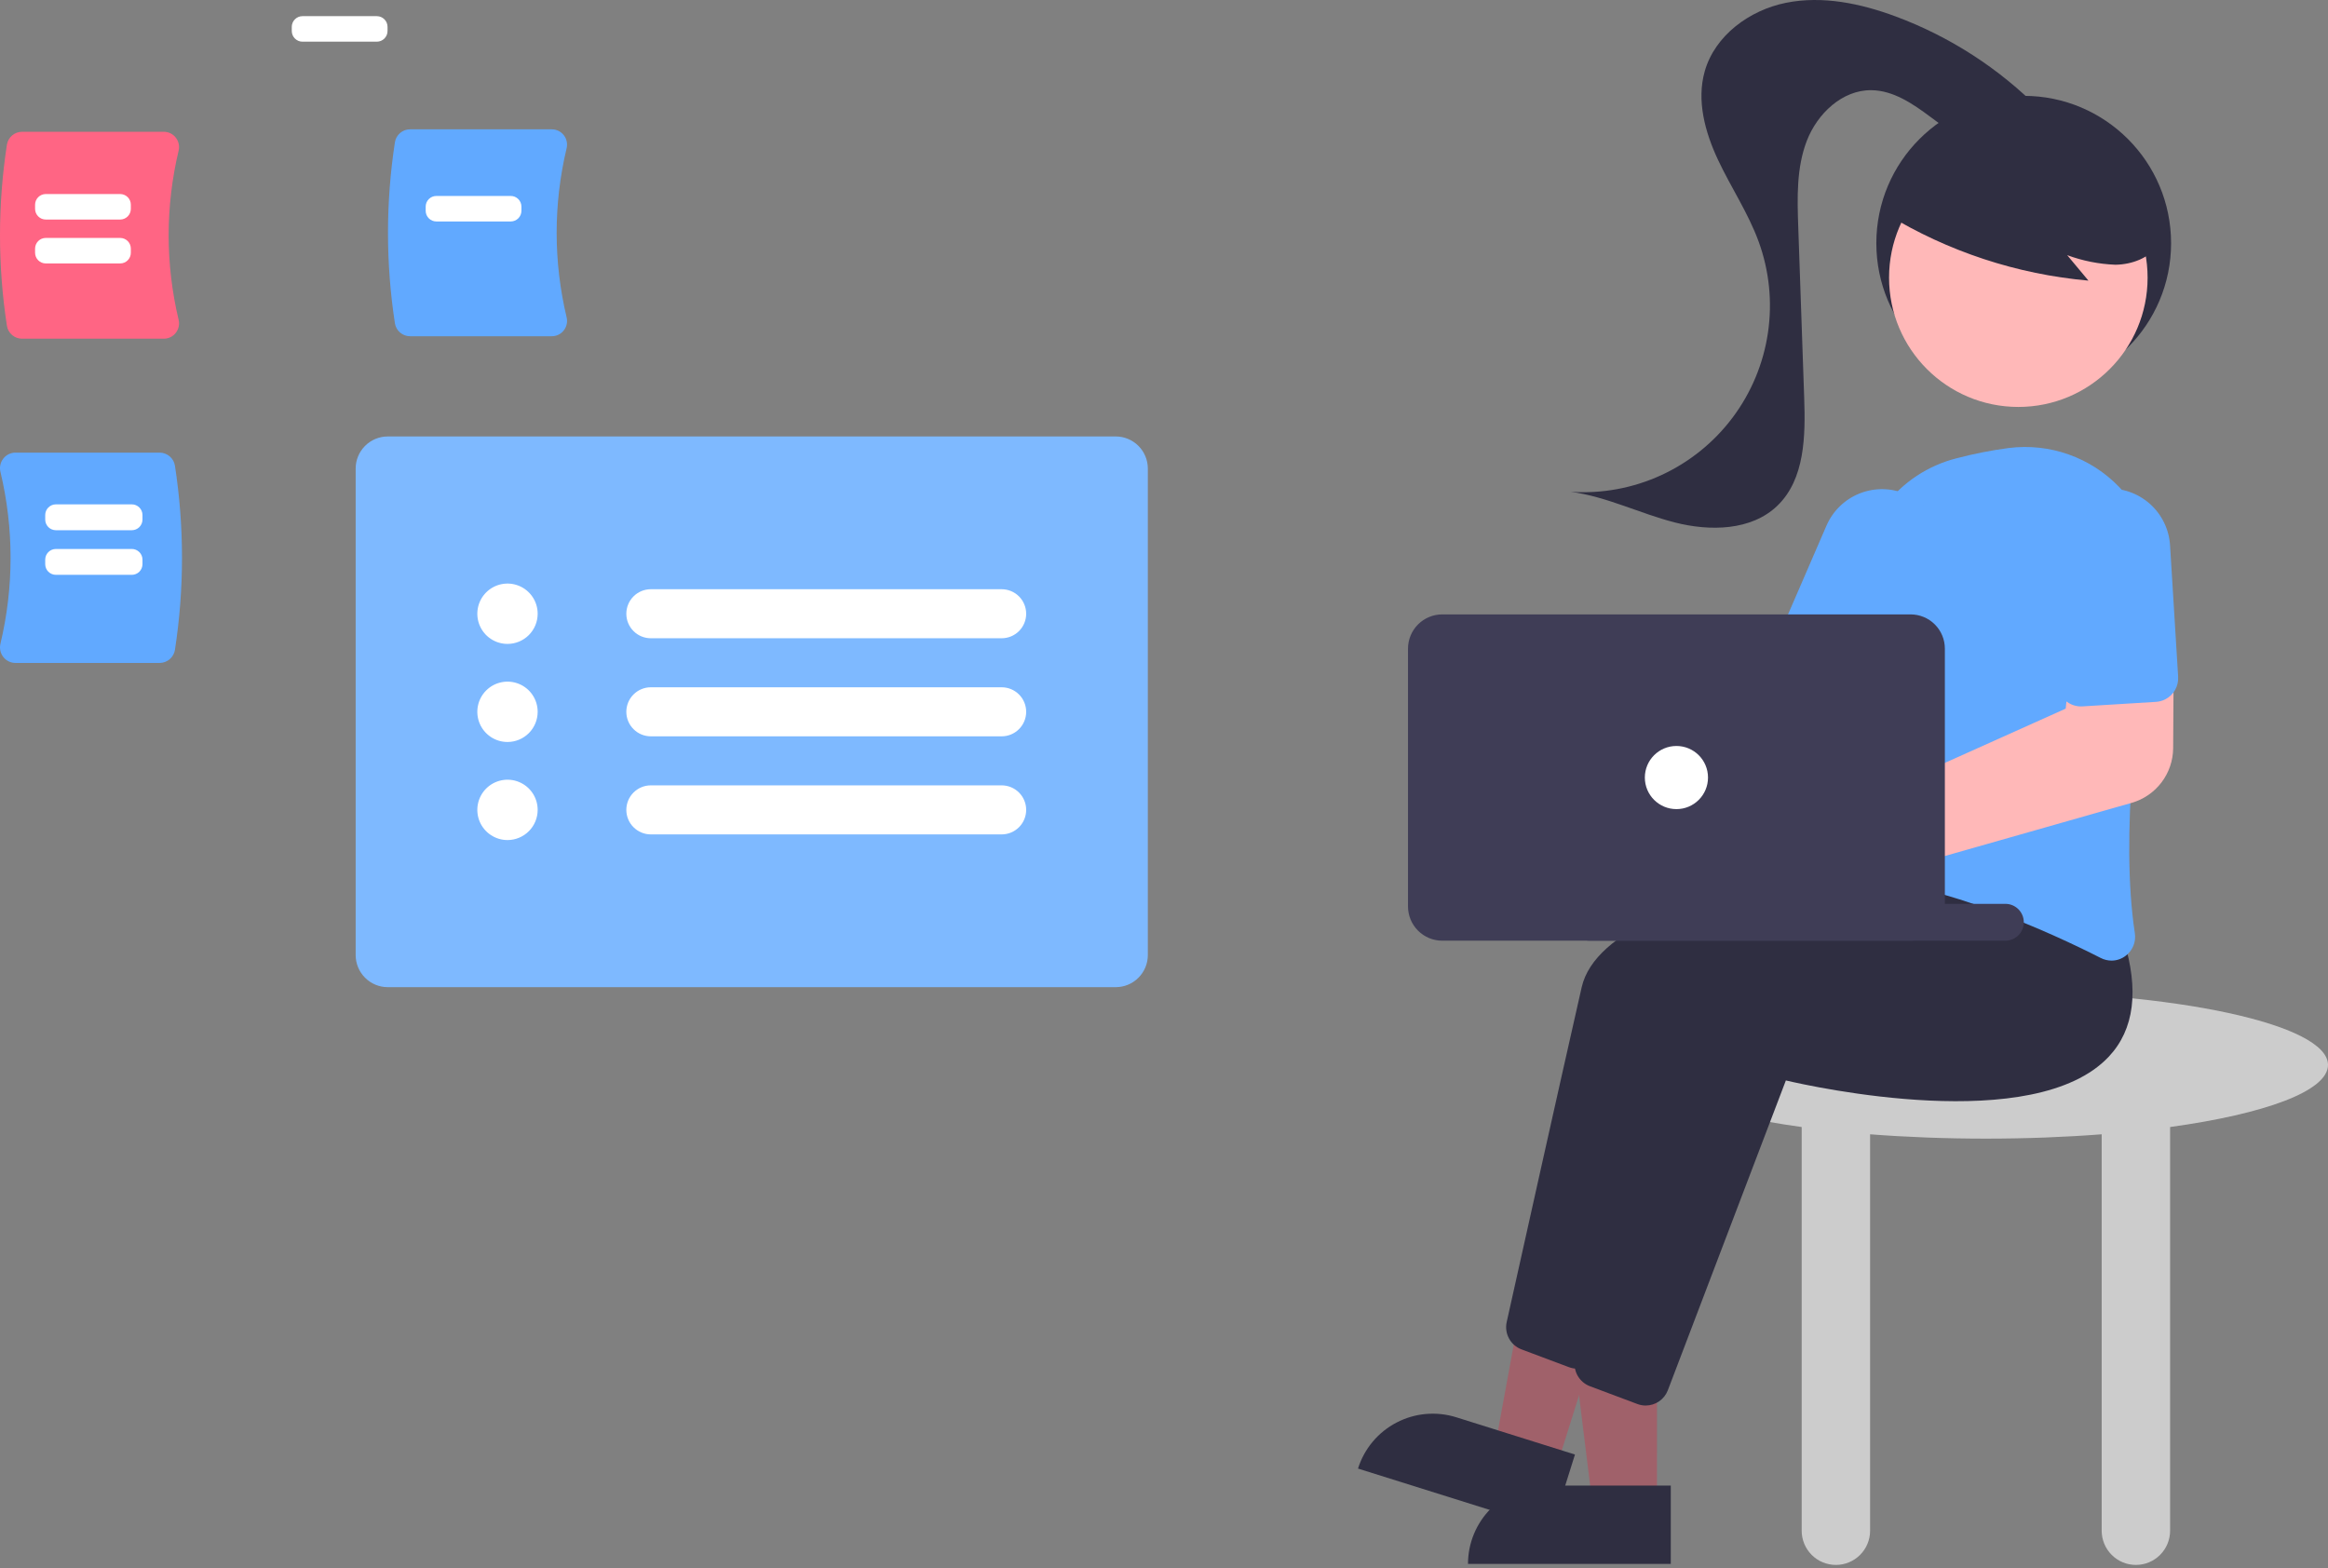 <svg width="144" height="97" viewBox="0 0 144 97" fill="none" xmlns="http://www.w3.org/2000/svg">
<rect x="0" y="0" width="144" height="97" fill="#808080" stroke="none"/>
<path d="M144 65.879C144 63.362 134.526 61.321 122.838 61.321C111.151 61.321 101.677 63.362 101.677 65.879C101.677 67.492 105.572 68.909 111.444 69.719V94.691C111.444 95.253 111.667 95.791 112.063 96.188C112.46 96.585 112.999 96.808 113.56 96.808C114.121 96.808 114.659 96.585 115.056 96.188C115.453 95.791 115.676 95.253 115.676 94.691V70.169C117.913 70.342 120.324 70.437 122.838 70.437C125.353 70.437 127.763 70.342 130.001 70.169V94.691C130.001 95.253 130.224 95.791 130.621 96.188C131.017 96.585 131.556 96.808 132.117 96.808C132.678 96.808 133.216 96.585 133.613 96.188C134.01 95.791 134.233 95.253 134.233 94.691V69.719C140.105 68.909 144 67.492 144 65.879Z" fill="#CCCCCC"/>
<path d="M125.178 24.16C130.213 24.16 134.294 20.079 134.294 15.045C134.294 10.01 130.213 5.929 125.178 5.929C120.144 5.929 116.062 10.01 116.062 15.045C116.062 20.079 120.144 24.16 125.178 24.16Z" fill="#2F2E41"/>
<path d="M102.493 93.039H98.501L96.603 77.643H102.494L102.493 93.039Z" fill="#A0616A"/>
<path d="M95.651 91.898H103.348V96.745H90.804C90.804 96.108 90.929 95.478 91.173 94.89C91.416 94.302 91.773 93.767 92.224 93.317C92.674 92.867 93.208 92.51 93.796 92.267C94.384 92.023 95.014 91.898 95.651 91.898Z" fill="#2F2E41"/>
<path d="M96.262 90.811L92.454 89.616L95.251 74.359L100.872 76.122L96.262 90.811Z" fill="#A0616A"/>
<path d="M90.076 87.674L97.42 89.979L95.969 94.603L84 90.847C84.191 90.24 84.499 89.676 84.907 89.188C85.316 88.7 85.816 88.297 86.381 88.003C86.945 87.708 87.561 87.527 88.195 87.471C88.829 87.415 89.468 87.484 90.076 87.674Z" fill="#2F2E41"/>
<path d="M97.561 84.668C97.386 84.668 97.213 84.637 97.049 84.575L94.113 83.474C93.783 83.35 93.509 83.111 93.341 82.801C93.173 82.491 93.121 82.131 93.197 81.787C93.936 78.463 96.455 67.146 97.835 61.076C99.471 53.876 123.34 52.538 124.356 52.485L124.439 52.48L127.124 55.855C128.094 58.973 127.787 61.406 126.21 63.085C121.609 67.983 107.872 64.944 106.234 64.559L98.933 83.725C98.826 84.003 98.638 84.242 98.393 84.41C98.148 84.578 97.858 84.668 97.561 84.668Z" fill="#2F2E41"/>
<path d="M101.793 86.948C101.618 86.948 101.445 86.916 101.281 86.854L98.345 85.753C98.015 85.629 97.742 85.389 97.573 85.08C97.405 84.77 97.354 84.41 97.429 84.066C98.168 80.742 100.688 69.425 102.067 63.355C103.704 56.155 127.573 54.817 128.588 54.764L128.672 54.759L131.357 58.133C132.327 61.252 132.019 63.685 130.443 65.364C125.842 70.262 112.105 67.223 110.466 66.838L103.165 86.004C103.058 86.282 102.87 86.52 102.626 86.689C102.381 86.857 102.09 86.947 101.793 86.948Z" fill="#2F2E41"/>
<path d="M93.297 40.06C93.405 40.204 93.502 40.357 93.586 40.516L109.643 42.208L111.954 39.039L117.192 41.902L112.653 49.592L92.96 44.571C92.463 45.056 91.831 45.377 91.147 45.493C90.463 45.609 89.759 45.515 89.13 45.221C88.502 44.928 87.977 44.45 87.626 43.852C87.276 43.253 87.115 42.562 87.167 41.87C87.219 41.178 87.48 40.518 87.916 39.978C88.352 39.438 88.942 39.044 89.607 38.847C90.273 38.651 90.982 38.662 91.641 38.878C92.301 39.095 92.878 39.507 93.297 40.06L93.297 40.06Z" fill="#A0616A"/>
<path d="M130.612 59.425C130.379 59.424 130.151 59.368 129.944 59.262C126.734 57.629 120.481 54.802 114.684 54.21C114.485 54.191 114.293 54.13 114.12 54.032C113.946 53.934 113.795 53.8 113.676 53.641C113.555 53.479 113.468 53.294 113.421 53.097C113.374 52.901 113.369 52.696 113.404 52.498C113.928 49.601 115.128 42.227 114.973 36.317C114.928 34.499 115.502 32.721 116.601 31.273C117.701 29.825 119.26 28.795 121.023 28.351C122.084 28.071 123.162 27.858 124.25 27.715C125.501 27.556 126.771 27.693 127.959 28.114C129.148 28.535 130.221 29.228 131.093 30.138C131.965 31.048 132.612 32.15 132.982 33.355C133.352 34.561 133.434 35.836 133.222 37.078C132.188 43.203 131.146 51.758 132.052 57.73C132.094 57.997 132.06 58.271 131.956 58.521C131.851 58.771 131.68 58.987 131.46 59.145C131.214 59.326 130.917 59.424 130.612 59.425Z" fill="#61A9FF"/>
<path d="M115.27 43.846C115.07 43.846 114.872 43.804 114.689 43.725L110.506 41.914C110.149 41.759 109.869 41.47 109.726 41.108C109.583 40.747 109.589 40.344 109.743 39.988L112.977 32.518C113.172 32.067 113.454 31.658 113.807 31.316C114.16 30.974 114.577 30.704 115.034 30.523C115.492 30.342 115.98 30.252 116.472 30.26C116.964 30.268 117.449 30.372 117.9 30.568C118.352 30.763 118.76 31.045 119.103 31.399C119.445 31.752 119.714 32.169 119.895 32.627C120.076 33.084 120.165 33.572 120.157 34.064C120.149 34.556 120.044 35.041 119.848 35.493L116.615 42.962C116.501 43.224 116.313 43.448 116.075 43.605C115.836 43.762 115.556 43.846 115.27 43.846V43.846Z" fill="#61A9FF"/>
<path d="M124.845 25.174C129.261 25.174 132.841 21.594 132.841 17.177C132.841 12.761 129.261 9.181 124.845 9.181C120.429 9.181 116.849 12.761 116.849 17.177C116.849 21.594 120.429 25.174 124.845 25.174Z" fill="#FFB8B8"/>
<path d="M116.705 13.249C120.492 15.561 124.762 16.968 129.182 17.36L127.867 15.784C128.825 16.138 129.833 16.338 130.853 16.377C131.872 16.361 132.94 15.969 133.518 15.13C133.776 14.712 133.929 14.239 133.965 13.75C134 13.261 133.917 12.77 133.722 12.32C133.321 11.422 132.697 10.642 131.909 10.054C130.514 8.95 128.866 8.208 127.114 7.895C125.362 7.582 123.56 7.707 121.868 8.259C120.707 8.606 119.668 9.273 118.868 10.183C118.11 11.118 116.651 11.952 117.039 13.091L116.705 13.249Z" fill="#2F2E41"/>
<path d="M126.19 6.796C123.668 4.238 120.616 2.265 117.249 1.014C115.087 0.213 112.735 -0.281 110.475 0.173C108.216 0.628 106.079 2.191 105.448 4.408C104.933 6.221 105.465 8.173 106.265 9.88C107.065 11.586 108.133 13.169 108.78 14.939C109.44 16.745 109.639 18.688 109.357 20.59C109.076 22.492 108.325 24.294 107.17 25.833C106.016 27.371 104.496 28.596 102.748 29.398C101 30.2 99.08 30.552 97.161 30.423C99.381 30.721 101.427 31.764 103.598 32.32C105.768 32.875 108.329 32.837 109.942 31.283C111.648 29.638 111.682 26.963 111.599 24.595C111.477 21.074 111.354 17.553 111.232 14.032C111.169 12.236 111.116 10.383 111.763 8.707C112.411 7.031 113.95 5.564 115.746 5.579C117.108 5.59 118.313 6.415 119.405 7.229C120.497 8.042 121.653 8.91 123.009 9.031C124.366 9.152 125.914 8.149 125.813 6.791" fill="#2F2E41"/>
<path d="M111.401 57.051C110.872 57.05 110.348 56.932 109.87 56.705C109.391 56.478 108.969 56.147 108.633 55.737C108.297 55.327 108.057 54.848 107.929 54.334C107.801 53.819 107.788 53.283 107.893 52.764C107.997 52.244 108.215 51.754 108.531 51.329C108.847 50.904 109.254 50.555 109.722 50.306C110.189 50.057 110.706 49.914 111.236 49.889C111.765 49.864 112.293 49.957 112.782 50.16H112.782C112.93 50.223 113.072 50.295 113.209 50.377L127.775 43.837L128.185 39.887L134.463 39.719L134.422 46.296C134.414 47.057 134.161 47.797 133.7 48.403C133.239 49.01 132.594 49.452 131.863 49.663L114.828 54.511C114.795 54.624 114.756 54.735 114.711 54.843C114.438 55.496 113.978 56.054 113.389 56.446C112.801 56.839 112.109 57.049 111.401 57.05V57.051Z" fill="#FFB8B8"/>
<path d="M133.932 43.263C133.753 43.353 133.558 43.406 133.358 43.418L128.809 43.698C128.421 43.721 128.04 43.59 127.749 43.333C127.458 43.075 127.281 42.713 127.257 42.326L126.757 34.202C126.726 33.711 126.793 33.218 126.952 32.753C127.111 32.287 127.361 31.857 127.687 31.488C128.013 31.119 128.408 30.818 128.85 30.602C129.292 30.386 129.773 30.259 130.264 30.229C130.755 30.199 131.248 30.266 131.713 30.426C132.178 30.586 132.608 30.837 132.976 31.163C133.344 31.489 133.645 31.885 133.86 32.328C134.076 32.77 134.202 33.251 134.231 33.742L134.731 41.866C134.748 42.151 134.682 42.435 134.54 42.684C134.398 42.932 134.187 43.133 133.932 43.263L133.932 43.263Z" fill="#61A9FF"/>
<path d="M124.044 58.192H98.325C98.023 58.192 97.733 58.072 97.519 57.858C97.305 57.645 97.185 57.355 97.185 57.053C97.185 56.751 97.305 56.461 97.519 56.247C97.733 56.033 98.023 55.913 98.325 55.913H124.044C124.347 55.913 124.636 56.033 124.85 56.247C125.064 56.461 125.184 56.751 125.184 57.053C125.184 57.355 125.064 57.645 124.85 57.858C124.636 58.072 124.347 58.192 124.044 58.192Z" fill="#3F3D56"/>
<path d="M87.093 56.076V40.123C87.094 39.562 87.317 39.025 87.713 38.628C88.11 38.231 88.648 38.008 89.209 38.007H118.184C118.745 38.008 119.283 38.231 119.68 38.628C120.077 39.025 120.3 39.562 120.301 40.123V56.076C120.3 56.637 120.077 57.175 119.68 57.572C119.283 57.968 118.745 58.192 118.184 58.192H89.209C88.648 58.192 88.11 57.968 87.713 57.572C87.317 57.175 87.094 56.637 87.093 56.076Z" fill="#3F3D56"/>
<path d="M103.697 50.053C104.776 50.053 105.65 49.179 105.65 48.1C105.65 47.021 104.776 46.147 103.697 46.147C102.618 46.147 101.743 47.021 101.743 48.1C101.743 49.179 102.618 50.053 103.697 50.053Z" fill="white"/>
<path d="M69.017 61.067H23.983C23.457 61.066 22.953 60.857 22.582 60.485C22.21 60.113 22.001 59.609 22 59.083V28.983C22.001 28.457 22.21 27.953 22.582 27.582C22.953 27.21 23.457 27.001 23.983 27H69.017C69.543 27.001 70.047 27.21 70.418 27.582C70.79 27.953 70.999 28.457 71 28.983V59.083C70.999 59.609 70.79 60.113 70.418 60.485C70.047 60.857 69.543 61.066 69.017 61.067Z" fill="#7EB9FF"/>
<path d="M31.392 39.833C31.022 39.833 30.662 39.724 30.355 39.519C30.047 39.314 29.808 39.022 29.667 38.681C29.526 38.34 29.489 37.965 29.561 37.602C29.633 37.24 29.811 36.908 30.072 36.647C30.333 36.386 30.665 36.208 31.027 36.136C31.39 36.064 31.765 36.101 32.106 36.242C32.447 36.383 32.739 36.623 32.944 36.93C33.149 37.236 33.258 37.597 33.258 37.967C33.258 38.462 33.061 38.936 32.711 39.286C32.361 39.636 31.887 39.833 31.392 39.833Z" fill="white"/>
<path d="M31.392 45.9C31.022 45.9 30.662 45.791 30.355 45.586C30.047 45.38 29.808 45.089 29.667 44.748C29.526 44.407 29.489 44.031 29.561 43.669C29.633 43.307 29.811 42.974 30.072 42.714C30.333 42.452 30.665 42.275 31.027 42.203C31.39 42.131 31.765 42.167 32.106 42.309C32.447 42.45 32.739 42.689 32.944 42.996C33.149 43.303 33.258 43.664 33.258 44.033C33.258 44.528 33.061 45.003 32.711 45.353C32.361 45.703 31.887 45.9 31.392 45.9Z" fill="white"/>
<path d="M31.392 51.967C31.022 51.967 30.662 51.858 30.355 51.652C30.047 51.447 29.808 51.156 29.667 50.815C29.526 50.474 29.489 50.098 29.561 49.736C29.633 49.374 29.811 49.041 30.072 48.78C30.333 48.519 30.665 48.342 31.027 48.27C31.39 48.197 31.765 48.234 32.106 48.376C32.447 48.517 32.739 48.756 32.944 49.063C33.149 49.37 33.258 49.731 33.258 50.1C33.258 50.595 33.061 51.07 32.711 51.42C32.361 51.77 31.887 51.966 31.392 51.967Z" fill="white"/>
<path d="M40.258 36.45C39.856 36.45 39.47 36.61 39.186 36.894C38.901 37.179 38.742 37.565 38.742 37.967C38.742 38.369 38.901 38.755 39.186 39.039C39.47 39.324 39.856 39.483 40.258 39.483H61.958C62.361 39.483 62.746 39.324 63.031 39.039C63.315 38.755 63.475 38.369 63.475 37.967C63.475 37.565 63.315 37.179 63.031 36.894C62.746 36.61 62.361 36.45 61.958 36.45H40.258Z" fill="white"/>
<path d="M40.258 42.516C39.856 42.516 39.47 42.676 39.186 42.961C38.901 43.245 38.742 43.631 38.742 44.033C38.742 44.435 38.901 44.821 39.186 45.105C39.47 45.39 39.856 45.55 40.258 45.55H61.958C62.361 45.55 62.746 45.39 63.031 45.105C63.315 44.821 63.475 44.435 63.475 44.033C63.475 43.631 63.315 43.245 63.031 42.961C62.746 42.676 62.361 42.516 61.958 42.516H40.258Z" fill="white"/>
<path d="M40.258 48.583C39.856 48.583 39.47 48.743 39.186 49.028C38.901 49.312 38.742 49.698 38.742 50.1C38.742 50.502 38.901 50.888 39.186 51.172C39.47 51.457 39.856 51.617 40.258 51.617H61.958C62.361 51.617 62.746 51.457 63.031 51.172C63.315 50.888 63.475 50.502 63.475 50.1C63.475 49.698 63.315 49.312 63.031 49.028C62.746 48.743 62.361 48.583 61.958 48.583H40.258Z" fill="white"/>
<path d="M24.429 20.007C23.857 16.291 23.857 12.509 24.429 8.793C24.465 8.572 24.579 8.371 24.75 8.226C24.92 8.08 25.137 8 25.361 8H34.132C34.274 8 34.415 8.032 34.543 8.094C34.671 8.156 34.783 8.246 34.87 8.358C34.96 8.471 35.023 8.603 35.053 8.745C35.084 8.886 35.082 9.032 35.048 9.173C34.227 12.609 34.227 16.191 35.048 19.627C35.082 19.768 35.084 19.914 35.053 20.055C35.023 20.197 34.96 20.329 34.87 20.442C34.783 20.554 34.671 20.644 34.543 20.706C34.415 20.768 34.274 20.8 34.132 20.8H25.361C25.137 20.799 24.92 20.72 24.75 20.574C24.579 20.429 24.465 20.228 24.429 20.007Z" fill="#61A9FF"/>
<path d="M0.429 20.159C-0.143 16.443 -0.143 12.662 0.429 8.946C0.465 8.725 0.579 8.524 0.75 8.378C0.92 8.233 1.137 8.153 1.361 8.153H10.132C10.274 8.152 10.415 8.184 10.543 8.246C10.671 8.308 10.783 8.398 10.87 8.51C10.96 8.624 11.023 8.756 11.053 8.897C11.084 9.038 11.082 9.185 11.048 9.325C10.227 12.762 10.227 16.343 11.048 19.78C11.082 19.92 11.084 20.067 11.053 20.208C11.023 20.349 10.96 20.481 10.87 20.595C10.783 20.707 10.671 20.797 10.543 20.859C10.415 20.921 10.274 20.953 10.132 20.953H1.361C1.137 20.952 0.92 20.872 0.75 20.727C0.579 20.582 0.465 20.381 0.429 20.159Z" fill="#FF6584"/>
<path d="M0.208 40.647C0.117 40.532 0.053 40.397 0.022 40.253C-0.009 40.11 -0.007 39.961 0.028 39.818C0.862 36.325 0.862 32.685 0.028 29.192C-0.007 29.049 -0.009 28.9 0.022 28.757C0.053 28.613 0.117 28.479 0.208 28.363C0.297 28.25 0.411 28.158 0.541 28.095C0.671 28.032 0.814 28 0.958 28H9.874C10.101 28 10.322 28.082 10.495 28.229C10.669 28.377 10.784 28.581 10.821 28.806C11.403 32.583 11.403 36.427 10.821 40.204C10.784 40.429 10.669 40.633 10.495 40.781C10.322 40.928 10.101 41.01 9.874 41.01H0.958C0.814 41.011 0.671 40.978 0.541 40.915C0.411 40.852 0.297 40.76 0.208 40.647Z" fill="#61A9FF"/>
<path d="M8.153 32.8H3.457C3.282 32.8 3.114 32.73 2.99 32.607C2.867 32.483 2.797 32.315 2.797 32.14V31.86C2.797 31.685 2.867 31.517 2.99 31.394C3.114 31.27 3.282 31.2 3.457 31.2H8.153C8.328 31.2 8.496 31.27 8.62 31.394C8.743 31.517 8.813 31.685 8.813 31.86V32.14C8.813 32.315 8.743 32.483 8.62 32.607C8.496 32.73 8.328 32.8 8.153 32.8Z" fill="white"/>
<path d="M8.153 35.56H3.457C3.282 35.56 3.114 35.49 2.99 35.367C2.867 35.243 2.797 35.075 2.797 34.9V34.62C2.797 34.445 2.867 34.277 2.99 34.154C3.114 34.03 3.282 33.96 3.457 33.96H8.153C8.328 33.96 8.496 34.03 8.62 34.154C8.743 34.277 8.813 34.445 8.813 34.62V34.9C8.813 35.075 8.743 35.243 8.62 35.367C8.496 35.49 8.328 35.56 8.153 35.56Z" fill="white"/>
<path d="M7.433 13.581H2.83C2.655 13.581 2.488 13.511 2.364 13.387C2.24 13.264 2.171 13.096 2.17 12.921V12.663C2.171 12.488 2.24 12.32 2.364 12.197C2.488 12.073 2.655 12.004 2.83 12.003H7.433C7.608 12.004 7.776 12.073 7.9 12.197C8.023 12.32 8.093 12.488 8.093 12.663V12.921C8.093 13.096 8.023 13.264 7.9 13.387C7.776 13.511 7.608 13.581 7.433 13.581Z" fill="white"/>
<path d="M7.433 16.297H2.83C2.655 16.297 2.488 16.227 2.364 16.103C2.24 15.979 2.171 15.812 2.17 15.637V15.379C2.171 15.204 2.24 15.036 2.364 14.912C2.488 14.789 2.655 14.719 2.83 14.719H7.433C7.608 14.719 7.776 14.789 7.9 14.912C8.023 15.036 8.093 15.204 8.093 15.379V15.637C8.093 15.812 8.023 15.979 7.9 16.103C7.776 16.227 7.608 16.297 7.433 16.297Z" fill="white"/>
<path d="M23.311 2.578H18.708C18.533 2.578 18.365 2.508 18.242 2.384C18.118 2.261 18.048 2.093 18.048 1.918V1.66C18.048 1.485 18.118 1.317 18.242 1.194C18.365 1.07 18.533 1 18.708 1H23.311C23.486 1 23.654 1.07 23.777 1.194C23.901 1.317 23.971 1.485 23.971 1.66V1.918C23.971 2.093 23.901 2.261 23.777 2.384C23.654 2.508 23.486 2.578 23.311 2.578Z" fill="white"/>
<path d="M31.593 13.7H26.991C26.816 13.7 26.648 13.63 26.524 13.506C26.4 13.383 26.331 13.215 26.331 13.04V12.782C26.331 12.607 26.4 12.439 26.524 12.316C26.648 12.192 26.816 12.122 26.991 12.122H31.593C31.768 12.122 31.936 12.192 32.06 12.316C32.183 12.439 32.253 12.607 32.253 12.782V13.04C32.253 13.215 32.183 13.383 32.06 13.506C31.936 13.63 31.768 13.7 31.593 13.7Z" fill="white"/>
</svg>
